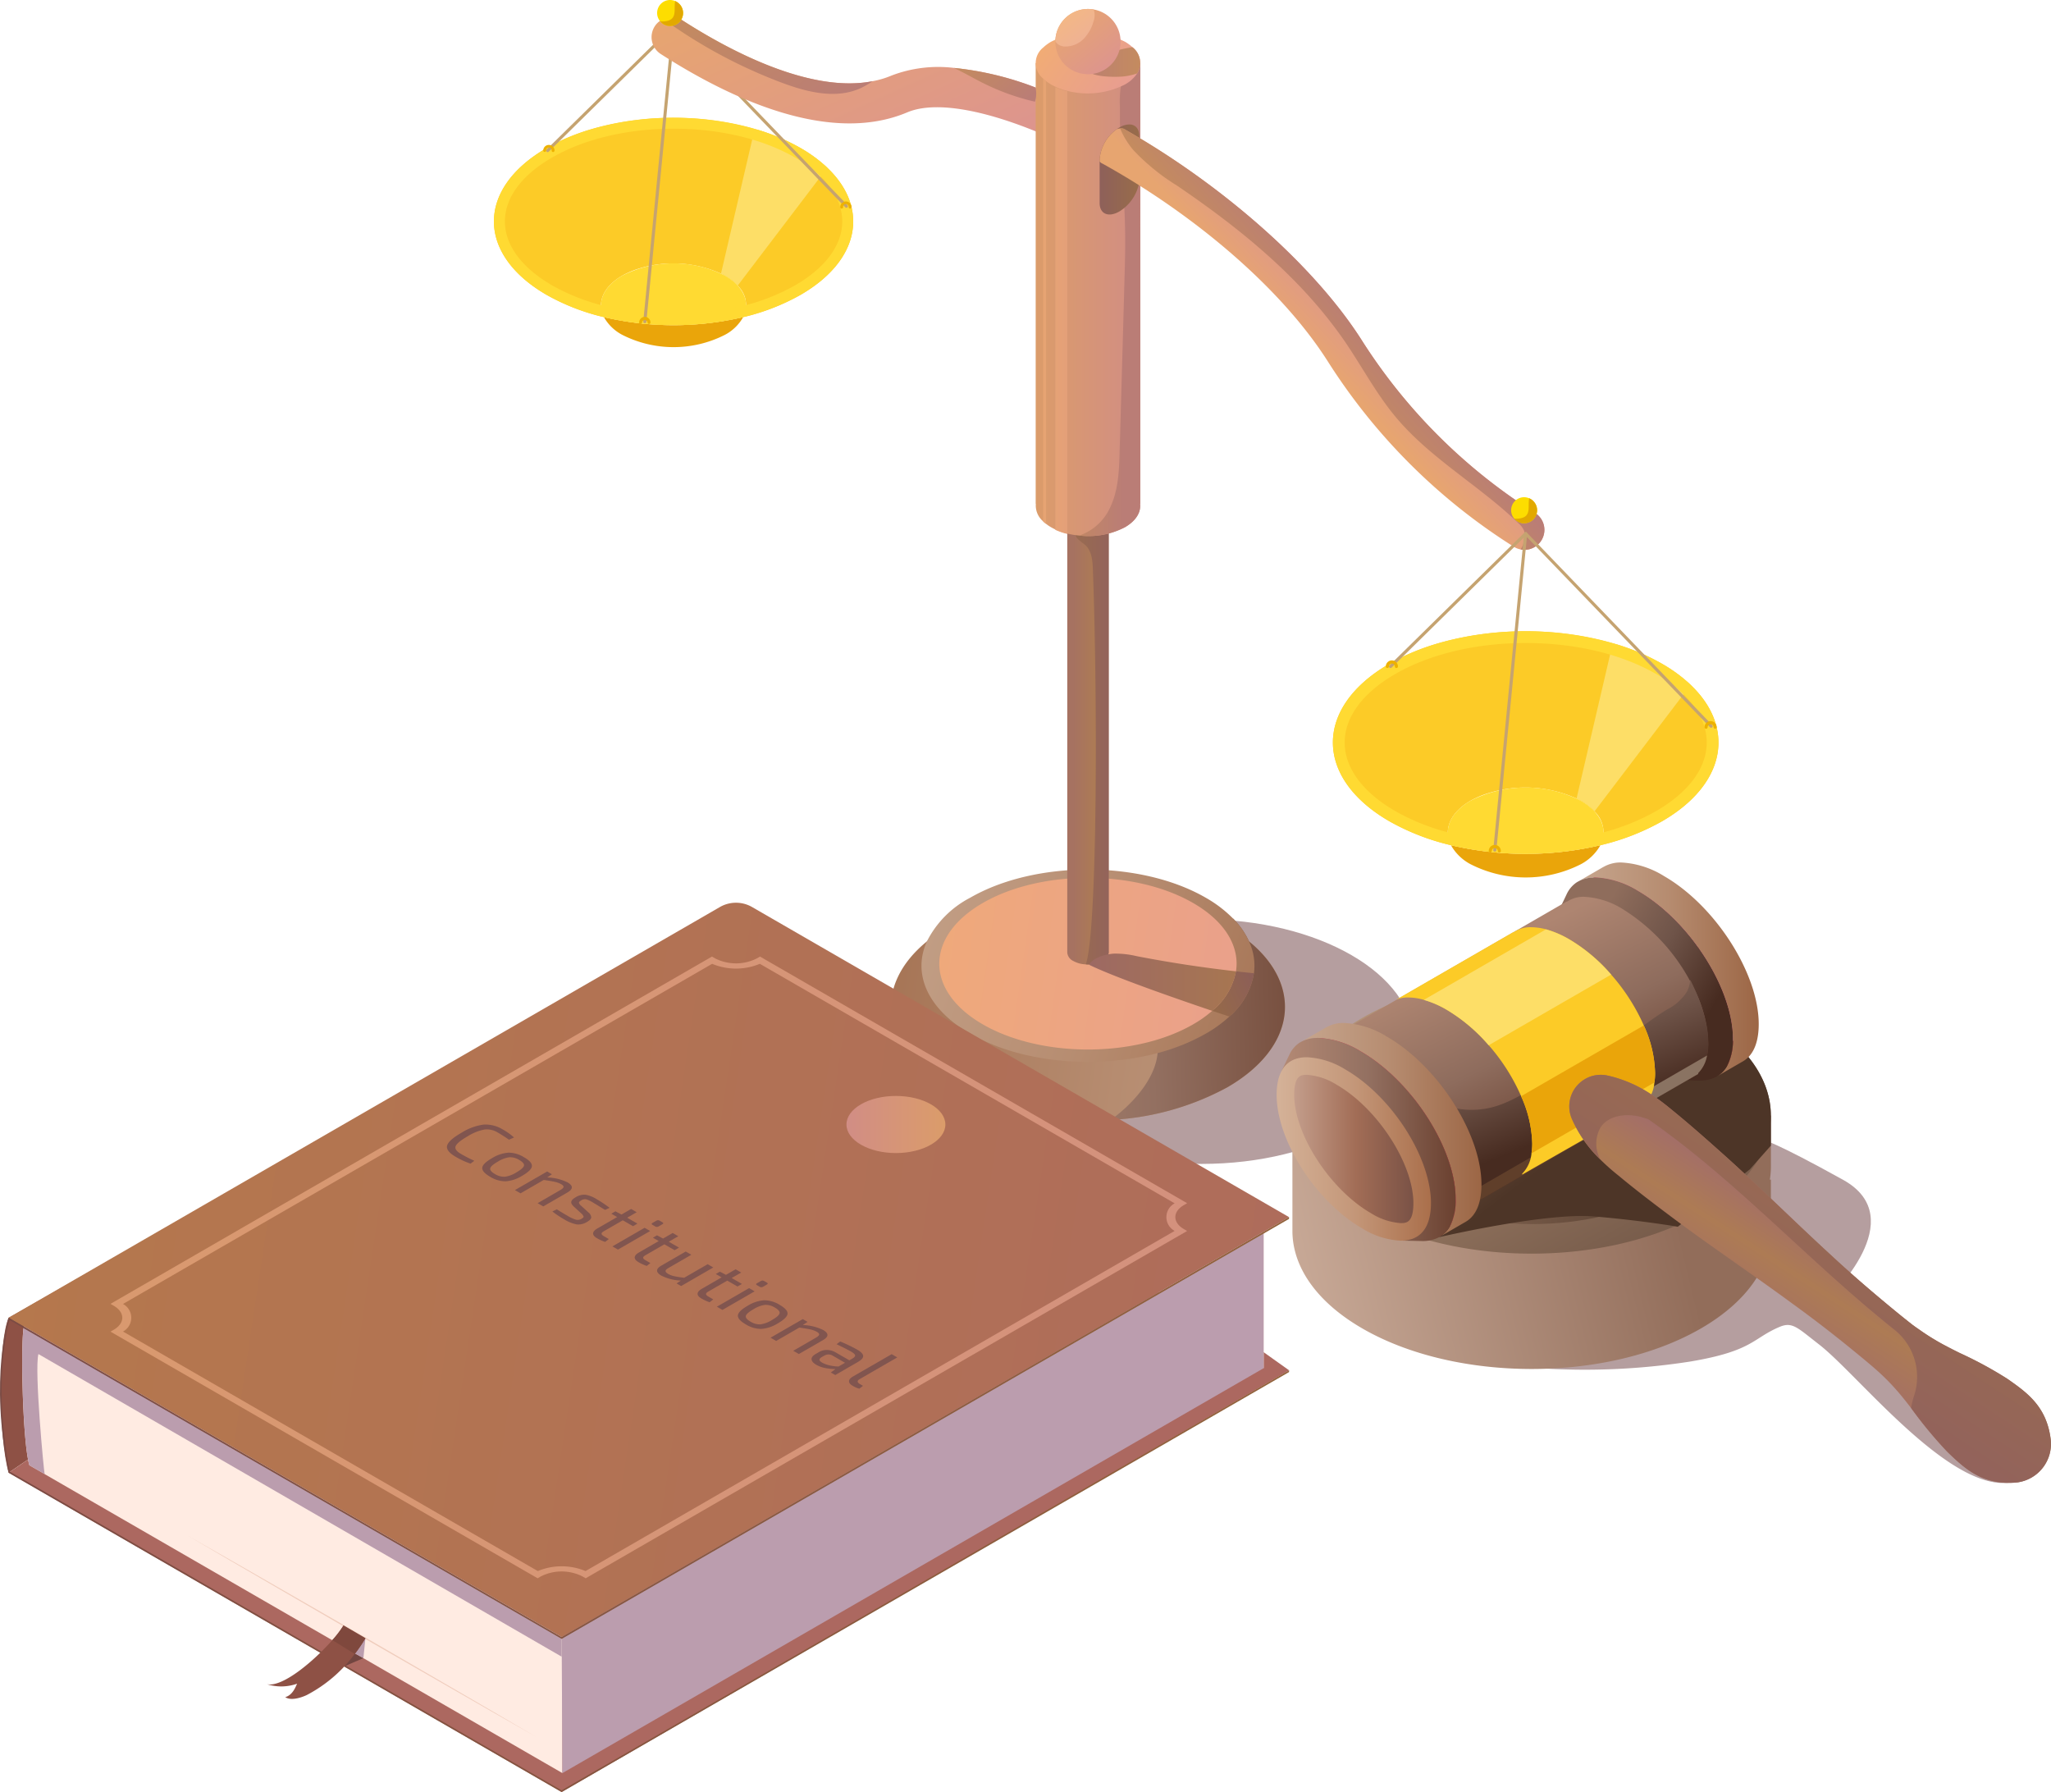 <svg xmlns="http://www.w3.org/2000/svg" xmlns:xlink="http://www.w3.org/1999/xlink" width="295" height="257.722" viewBox="0 0 295 257.722">
  <defs>
    <linearGradient id="linear-gradient" x1="-1.541" y1="2.573" x2="-1.853" y2="2.507" gradientUnits="objectBoundingBox">
      <stop offset="0" stop-color="#b87c75"/>
      <stop offset="0.995" stop-color="#c28a5e"/>
    </linearGradient>
    <linearGradient id="linear-gradient-2" x1="0.786" y1="0.448" x2="-0.241" y2="0.635" gradientUnits="objectBoundingBox">
      <stop offset="0" stop-color="#926d5a"/>
      <stop offset="1" stop-color="#d7baa8"/>
    </linearGradient>
    <linearGradient id="linear-gradient-3" x1="0.218" y1="0.176" x2="1.037" y2="1.117" gradientUnits="objectBoundingBox">
      <stop offset="0" stop-color="#b19177"/>
      <stop offset="1" stop-color="#62483a"/>
    </linearGradient>
    <linearGradient id="linear-gradient-4" y1="0.5" x2="1" y2="0.5" gradientUnits="objectBoundingBox">
      <stop offset="0" stop-color="#967762"/>
      <stop offset="1" stop-color="#4d3527"/>
    </linearGradient>
    <linearGradient id="linear-gradient-5" x1="-0.102" y1="0.07" x2="0.436" y2="0.587" xlink:href="#linear-gradient-4"/>
    <linearGradient id="linear-gradient-6" y1="0.5" x2="1" y2="0.5" gradientUnits="objectBoundingBox">
      <stop offset="0.017" stop-color="#c6a58d"/>
      <stop offset="0.5" stop-color="#b68c70"/>
      <stop offset="1" stop-color="#9c6645"/>
    </linearGradient>
    <linearGradient id="linear-gradient-7" x1="0.173" y1="0.274" x2="0.836" y2="0.72" gradientUnits="objectBoundingBox">
      <stop offset="0.011" stop-color="#8f6d5c"/>
      <stop offset="0.5" stop-color="#6f5449"/>
      <stop offset="0.994" stop-color="#472b20"/>
    </linearGradient>
    <linearGradient id="linear-gradient-8" x1="0.377" y1="0.173" x2="0.703" y2="0.745" gradientUnits="objectBoundingBox">
      <stop offset="0.011" stop-color="#ae8571"/>
      <stop offset="0.5" stop-color="#8e6c5d"/>
      <stop offset="0.994" stop-color="#663e2e"/>
    </linearGradient>
    <linearGradient id="linear-gradient-9" x1="0.335" y1="0.059" x2="0.628" y2="0.614" xlink:href="#linear-gradient-7"/>
    <linearGradient id="linear-gradient-10" x1="0.472" y1="0.387" x2="0.537" y2="0.577" gradientUnits="objectBoundingBox">
      <stop offset="0.017" stop-color="#8a7362"/>
      <stop offset="0.5" stop-color="#7a5e4b"/>
      <stop offset="1" stop-color="#603f2a"/>
    </linearGradient>
    <linearGradient id="linear-gradient-12" y1="0.5" x2="1" y2="0.5" gradientUnits="objectBoundingBox">
      <stop offset="0.011" stop-color="#b38974"/>
      <stop offset="0.5" stop-color="#937061"/>
      <stop offset="0.994" stop-color="#6b4130"/>
    </linearGradient>
    <linearGradient id="linear-gradient-13" y1="0.5" x2="1" y2="0.5" gradientUnits="objectBoundingBox">
      <stop offset="0.017" stop-color="#d4b197"/>
      <stop offset="0.5" stop-color="#c49779"/>
      <stop offset="1" stop-color="#aa6f4b"/>
    </linearGradient>
    <linearGradient id="linear-gradient-14" y1="0.5" x2="1" y2="0.5" gradientUnits="objectBoundingBox">
      <stop offset="0" stop-color="#c39d8b"/>
      <stop offset="0.517" stop-color="#a26d56"/>
      <stop offset="1" stop-color="#7a5246"/>
    </linearGradient>
    <linearGradient id="linear-gradient-15" x1="0.563" y1="0.411" x2="0.432" y2="0.584" gradientUnits="objectBoundingBox">
      <stop offset="0" stop-color="#a36e68"/>
      <stop offset="0.535" stop-color="#ad7b54"/>
      <stop offset="1" stop-color="#a67261"/>
    </linearGradient>
    <linearGradient id="linear-gradient-16" x1="0.383" y1="0.646" x2="0.759" y2="0.16" gradientUnits="objectBoundingBox">
      <stop offset="0" stop-color="#92625c"/>
      <stop offset="0.995" stop-color="#9c6f4c"/>
    </linearGradient>
    <linearGradient id="linear-gradient-17" x1="1.509" y1="0.586" x2="-0.325" y2="0.429" xlink:href="#linear-gradient-6"/>
    <linearGradient id="linear-gradient-18" x1="-0.846" y1="0.544" x2="1.266" y2="0.467" xlink:href="#linear-gradient-12"/>
    <linearGradient id="linear-gradient-19" x1="-0.242" y1="0.347" x2="1.392" y2="0.684" xlink:href="#linear-gradient-6"/>
    <linearGradient id="linear-gradient-20" x1="1.509" y1="0.586" x2="-0.325" y2="0.429" gradientUnits="objectBoundingBox">
      <stop offset="0" stop-color="#e79c93"/>
      <stop offset="0.995" stop-color="#f1ac75"/>
    </linearGradient>
    <linearGradient id="linear-gradient-21" x1="1.33" y1="0.505" x2="0.147" y2="0.495" xlink:href="#linear-gradient-15"/>
    <linearGradient id="linear-gradient-22" x1="1.166" y1="0.505" x2="-0.317" y2="0.491" xlink:href="#linear-gradient-16"/>
    <linearGradient id="linear-gradient-23" x1="0.798" y1="0.73" x2="-0.064" y2="0.144" gradientUnits="objectBoundingBox">
      <stop offset="0" stop-color="#dd958d"/>
      <stop offset="0.995" stop-color="#e7a570"/>
    </linearGradient>
    <linearGradient id="linear-gradient-24" x1="-23.776" y1="21.663" x2="-25.073" y2="21.552" gradientUnits="objectBoundingBox">
      <stop offset="0" stop-color="#d18d85"/>
      <stop offset="0.995" stop-color="#db9c6a"/>
    </linearGradient>
    <linearGradient id="linear-gradient-25" x1="1.004" y1="0.5" x2="0.006" y2="0.5" xlink:href="#linear-gradient-24"/>
    <linearGradient id="linear-gradient-26" x1="7.032" y1="0.5" x2="-1.731" y2="0.5" xlink:href="#linear-gradient-23"/>
    <linearGradient id="linear-gradient-27" x1="32.492" y1="0.5" x2="-2.844" y2="0.5" xlink:href="#linear-gradient-23"/>
    <linearGradient id="linear-gradient-28" x1="0.715" y1="0.5" x2="-0.265" y2="0.5" gradientUnits="objectBoundingBox">
      <stop offset="0" stop-color="#ba7d76"/>
      <stop offset="0.995" stop-color="#c48b5f"/>
    </linearGradient>
    <linearGradient id="linear-gradient-29" x1="1.019" y1="0.716" x2="0.026" y2="0.302" xlink:href="#linear-gradient-20"/>
    <linearGradient id="linear-gradient-30" x1="0" y1="0.5" x2="1" y2="0.5" xlink:href="#linear-gradient-28"/>
    <linearGradient id="linear-gradient-31" x1="0.81" y1="0.866" x2="0.174" y2="0.115" xlink:href="#linear-gradient-23"/>
    <linearGradient id="linear-gradient-32" x1="1.347" y1="1.502" x2="0.292" y2="0.198" gradientUnits="objectBoundingBox">
      <stop offset="0" stop-color="#e9aba4"/>
      <stop offset="0.995" stop-color="#f3b786"/>
    </linearGradient>
    <linearGradient id="linear-gradient-33" x1="0.994" y1="0.836" x2="-0.087" y2="0.213" xlink:href="#linear-gradient-28"/>
    <linearGradient id="linear-gradient-34" x1="1.003" y1="0.734" x2="-0.089" y2="0.176" xlink:href="#linear-gradient-28"/>
    <linearGradient id="linear-gradient-35" x1="1.094" y1="0.209" x2="-0.061" y2="0.767" gradientUnits="objectBoundingBox">
      <stop offset="0" stop-color="#8c5e58"/>
      <stop offset="0.995" stop-color="#966a49"/>
    </linearGradient>
    <linearGradient id="linear-gradient-36" y1="0.5" x2="1" y2="0.5" gradientUnits="objectBoundingBox">
      <stop offset="0" stop-color="#9d6963"/>
      <stop offset="0.995" stop-color="#a77651"/>
    </linearGradient>
    <linearGradient id="linear-gradient-37" y1="0.5" x2="1" y2="0.5" gradientUnits="objectBoundingBox">
      <stop offset="0" stop-color="#8e605a"/>
      <stop offset="0.995" stop-color="#986c4a"/>
    </linearGradient>
    <linearGradient id="linear-gradient-38" x1="0.579" y1="0.435" x2="0.475" y2="0.527" xlink:href="#linear-gradient-23"/>
    <linearGradient id="linear-gradient-39" x1="0.559" y1="0.437" x2="0.448" y2="0.532" xlink:href="#linear-gradient-28"/>
    <linearGradient id="linear-gradient-40" x1="1.345" y1="0.573" x2="-0.191" y2="0.44" gradientUnits="objectBoundingBox">
      <stop offset="0" stop-color="#ac6860"/>
      <stop offset="0.995" stop-color="#b67a4a"/>
    </linearGradient>
    <linearGradient id="linear-gradient-41" x1="1.505" y1="0.586" x2="-0.322" y2="0.43" xlink:href="#linear-gradient-24"/>
    <linearGradient id="linear-gradient-42" y1="0.5" x2="1" y2="0.5" gradientUnits="objectBoundingBox">
      <stop offset="0" stop-color="#7b4b44"/>
      <stop offset="0.995" stop-color="#93623c"/>
    </linearGradient>
    <linearGradient id="linear-gradient-43" x1="0" y1="0.5" x2="1" y2="0.5" xlink:href="#linear-gradient-24"/>
  </defs>
  <g id="Grupo_69573" data-name="Grupo 69573" transform="translate(-75.488 -119.088)">
    <g id="Grupo_69572" data-name="Grupo 69572" transform="translate(75.488 119.088)">
      <ellipse id="Elipse_4636" data-name="Elipse 4636" cx="30.47" cy="17.592" rx="30.47" ry="17.592" transform="translate(142.359 132.201)" fill="#b59e9f"/>
      <path id="Trazado_101856" data-name="Trazado 101856" d="M384.093,335.686s12.008-11.341,2-16.9-11.563-5.781-11.563-5.781l-5.114,17.345Z" transform="translate(-120.984 -149.104)" fill="#b59e9f"/>
      <path id="Trazado_101857" data-name="Trazado 101857" d="M336.97,348.241a98.383,98.383,0,0,0,22.088-.926c9.087-1.525,8.966-3.355,12.9-5,1.828-.766,2.586.177,5.615,2.517,6.522,5.04,22.848,26.539,31.149,17.94,7.419-7.683-32.91-24.015-32.91-24.015l-5.138-10.24Z" transform="translate(-115.962 -151.505)" fill="#b59e9f"/>
      <g id="Grupo_69524" data-name="Grupo 69524" transform="translate(183.621 124.032)">
        <g id="Grupo_69519" data-name="Grupo 69519" transform="translate(2.265 16.531)">
          <ellipse id="Elipse_4637" data-name="Elipse 4637" cx="33.798" cy="19.514" rx="33.798" ry="19.514" transform="translate(0.614 8.075)" fill="url(#linear-gradient)"/>
          <g id="Grupo_69518" data-name="Grupo 69518">
            <path id="Trazado_101858" data-name="Trazado 101858" d="M364.242,306.61H361.8a23.214,23.214,0,0,0-7.641-6.68,44.206,44.206,0,0,0-14.907-5.06c-11.608-1.913-24.612-.223-33.755,5.06a23.087,23.087,0,0,0-7.685,6.76l-2.393.009v7.391h.008v0l-.005,0v9.215h0c.051,5.046,3.406,10.083,10.074,13.933,13.439,7.758,35.227,7.758,48.665,0,6.72-3.88,10.08-8.965,10.079-14.051v-7.366h-.147a11.6,11.6,0,0,0,.15-1.847Z" transform="translate(-295.416 -286.743)" fill="url(#linear-gradient-2)"/>
            <path id="Trazado_101859" data-name="Trazado 101859" d="M364.233,305.262a12.5,12.5,0,0,1-1.823,6.386,22.041,22.041,0,0,1-8.254,7.658c-.8.462-1.636.9-2.5,1.308q-.614.294-1.254.56c-13.467,5.826-32.661,5.2-44.909-1.868-6.68-3.852-10.042-8.9-10.077-13.955-.045-5.114,3.317-10.238,10.077-14.143,11.794-6.8,30.028-7.64,43.388-2.49a36.87,36.87,0,0,1,5.274,2.49C360.88,295.1,364.233,300.174,364.233,305.262Z" transform="translate(-295.415 -285.394)" fill="url(#linear-gradient-3)"/>
          </g>
          <ellipse id="Elipse_4638" data-name="Elipse 4638" cx="27.038" cy="15.61" rx="27.038" ry="15.61" transform="translate(7.375 4.256)" fill="url(#linear-gradient-4)"/>
          <path id="Trazado_101860" data-name="Trazado 101860" d="M368.106,305.694v4.323l-1.832,2.063-1.183,1.335-9.57,7.631-.81.641-.445-.08c-1.379-.222-5.817-.916-11.562-1.4-6.965-.6-22.325,2.979-22.325,2.979l22.735-29.236,4.482-5.764,5.151.961a36.87,36.87,0,0,1,5.274,2.49c6.725,3.887,10.077,8.966,10.077,14.053Z" transform="translate(-299.279 -285.827)" fill="url(#linear-gradient-5)"/>
        </g>
        <g id="Grupo_69523" data-name="Grupo 69523">
          <g id="Grupo_69520" data-name="Grupo 69520" transform="translate(5.536 10.347)">
            <rect id="Rectángulo_5460" data-name="Rectángulo 5460" width="67.451" height="0.223" transform="translate(0 33.688) rotate(-29.964)" fill="#c5a370"/>
          </g>
          <g id="Grupo_69521" data-name="Grupo 69521" transform="translate(40.582)">
            <path id="Trazado_101861" data-name="Trazado 101861" d="M369.982,289.074c0,2.046-.467,4.4-2.387,5.431l-3.713,2.148a4.022,4.022,0,0,0,1.579-1.6,8.047,8.047,0,0,0,.808-3.814c0-7.275-6.239-17.012-13.627-21.282a12.855,12.855,0,0,0-6.139-1.957,2.22,2.22,0,0,0-.29.013,4.735,4.735,0,0,0-2.4.682l3.689-2.135a1.467,1.467,0,0,1,.189-.1,4.869,4.869,0,0,1,2.538-.619,12.855,12.855,0,0,1,6.139,1.958C363.756,272.062,369.982,281.812,369.982,289.074Z" transform="translate(-341.224 -265.835)" fill="url(#linear-gradient-6)"/>
            <path id="Trazado_101862" data-name="Trazado 101862" d="M366.475,291.629a8.047,8.047,0,0,1-.808,3.814,2.432,2.432,0,0,1-.3.013l-3.082-.063-.253-.606a17.271,17.271,0,0,1-2.8-1.3c-7.376-4.257-13.616-14.007-13.616-21.282a10.77,10.77,0,0,1,.051-1.1l-.051-.063-.467-.013c.025-.051.3-.644.581-1.213s.543-1.136.543-1.136a1.95,1.95,0,0,1,.152-.278,2.22,2.22,0,0,1,.29-.013,12.855,12.855,0,0,1,6.139,1.957C360.236,274.617,366.475,284.354,366.475,291.629Z" transform="translate(-341.43 -266.23)" fill="#d44053"/>
            <path id="Trazado_101863" data-name="Trazado 101863" d="M365.8,291.629a8.047,8.047,0,0,1-.808,3.814,4.022,4.022,0,0,1-1.579,1.6l-.013.012a5.078,5.078,0,0,1-2.438.543l-3.082-.063-.253-.593a17.678,17.678,0,0,1-2.791-1.3c-7.389-4.269-13.628-14.007-13.628-21.282a11.037,11.037,0,0,1,.051-1.111l-.051-.063-.455-.013c.013-.038.291-.631.569-1.2l.543-1.137a4.147,4.147,0,0,1,1.477-1.755,4.736,4.736,0,0,1,2.4-.682,2.22,2.22,0,0,1,.29-.013,12.855,12.855,0,0,1,6.139,1.957C359.556,274.617,365.8,284.354,365.8,291.629Z" transform="translate(-340.75 -266.23)" fill="url(#linear-gradient-7)"/>
            <path id="Trazado_101864" data-name="Trazado 101864" d="M358.215,295.992a9.208,9.208,0,0,1-4.274-1.43c-5.881-3.4-11.038-11.351-11.038-17.026,0-2.869,1.06-2.869,1.833-2.869a9.239,9.239,0,0,1,4.278,1.431c5.877,3.394,11.033,11.35,11.033,17.023C360.047,295.992,358.987,295.992,358.215,295.992Z" transform="translate(-341.083 -267.202)" fill="#d48853"/>
          </g>
          <path id="Trazado_101865" data-name="Trazado 101865" d="M356.638,292.657a8.741,8.741,0,0,1-.178,1.85,4.627,4.627,0,0,1-1.263,2.517.941.941,0,0,1-.008.134l-12.311,7.107-21.036,12.151-.926-1.379L316.852,309l-12.319-18.314,31.736-18.332s.027.009.063.018a4.277,4.277,0,0,1,2.464-.694,11.542,11.542,0,0,1,5.541,1.77,27.513,27.513,0,0,1,10.1,11.127A18.608,18.608,0,0,1,356.638,292.657Z" transform="translate(-294.562 -266.739)" fill="url(#linear-gradient-8)"/>
          <path id="Trazado_101866" data-name="Trazado 101866" d="M358.264,294.842a6.15,6.15,0,0,1-1.441,4.367.941.941,0,0,1-.008.134L323.468,318.6l-4.99-7.418c-.3-3.9-2.3-7-3.442-10.656,1.912,1.094,3.237,2.677,5.488,3.388a12.022,12.022,0,0,0,6.422.276c3.53-.844,6.466-3.211,9.641-4.971,2.082-1.156,4.287-2.072,6.449-3.06,3.317-1.512,6.17-4.19,9.291-6.075a7.319,7.319,0,0,0,2.847-2.526,4.337,4.337,0,0,0,.5-1.77C357.06,288.545,358.331,291.958,358.264,294.842Z" transform="translate(-296.188 -268.923)" fill="url(#linear-gradient-9)"/>
          <path id="Trazado_101867" data-name="Trazado 101867" d="M344.224,307.494l-20.307,11.723.926,1.379,21.036-12.151,12.311-7.107a.941.941,0,0,0,.008-.134,4.627,4.627,0,0,0,1.263-2.517Z" transform="translate(-297.562 -270.92)" fill="url(#linear-gradient-10)"/>
          <path id="Trazado_101868" data-name="Trazado 101868" d="M350.32,297.837a8.45,8.45,0,0,1-.1,1.343A4.94,4.94,0,0,1,348.9,302.2a.684.684,0,0,0-.018.134l-17.673,10.1v-.133a4.886,4.886,0,0,0,1.335-2.927,8.87,8.87,0,0,0,.107-1.441,17.419,17.419,0,0,0-1.6-6.777,28.275,28.275,0,0,0-4.661-7.33,24.432,24.432,0,0,0-6.039-5.105,14.105,14.105,0,0,0-3.291-1.423,8.367,8.367,0,0,0-2.242-.338,4.382,4.382,0,0,0-1.734.311l16.891-9.739a.388.388,0,0,1,.054.009,4.257,4.257,0,0,1,2.464-.685,8.53,8.53,0,0,1,2.134.3,14.232,14.232,0,0,1,3.4,1.468A24.382,24.382,0,0,1,344,283.668a28.431,28.431,0,0,1,4.7,7.32A17.314,17.314,0,0,1,350.32,297.837Z" transform="translate(-295.885 -267.542)" fill="#fccb27"/>
          <g id="Grupo_69522" data-name="Grupo 69522" transform="translate(0 23.076)">
            <path id="Trazado_101869" data-name="Trazado 101869" d="M322.8,316.376c0,2.046-.467,4.4-2.387,5.431l-3.713,2.148a4.017,4.017,0,0,0,1.579-1.6,8.047,8.047,0,0,0,.808-3.814c0-7.275-6.239-17.012-13.627-21.282a12.855,12.855,0,0,0-6.139-1.958,2.216,2.216,0,0,0-.29.013,4.736,4.736,0,0,0-2.4.682l3.689-2.134a1.331,1.331,0,0,1,.189-.1,4.868,4.868,0,0,1,2.538-.619,12.855,12.855,0,0,1,6.139,1.958C316.577,299.364,322.8,309.114,322.8,316.376Z" transform="translate(-293.339 -293.137)" fill="url(#linear-gradient-6)"/>
            <path id="Trazado_101870" data-name="Trazado 101870" d="M319.3,318.931a8.047,8.047,0,0,1-.808,3.814,2.432,2.432,0,0,1-.3.013l-3.082-.063-.253-.606a17.274,17.274,0,0,1-2.8-1.3c-7.376-4.257-13.616-14.007-13.616-21.282a10.79,10.79,0,0,1,.051-1.1l-.051-.063-.467-.013c.025-.051.3-.644.582-1.212s.543-1.137.543-1.137a1.947,1.947,0,0,1,.152-.278,2.215,2.215,0,0,1,.29-.013,12.855,12.855,0,0,1,6.139,1.958C313.057,301.919,319.3,311.656,319.3,318.931Z" transform="translate(-293.545 -293.532)" fill="#d44053"/>
            <path id="Trazado_101871" data-name="Trazado 101871" d="M318.616,318.931a8.047,8.047,0,0,1-.808,3.814,4.017,4.017,0,0,1-1.579,1.6l-.013.013a5.088,5.088,0,0,1-2.438.543l-3.082-.063-.253-.594a17.57,17.57,0,0,1-2.792-1.3c-7.388-4.269-13.627-14.007-13.627-21.282a11.04,11.04,0,0,1,.051-1.111l-.051-.063-.455-.014c.013-.037.291-.631.568-1.2s.543-1.137.543-1.137a4.148,4.148,0,0,1,1.477-1.755,4.736,4.736,0,0,1,2.4-.682,2.216,2.216,0,0,1,.29-.013,12.855,12.855,0,0,1,6.139,1.958C312.377,301.919,318.616,311.656,318.616,318.931Z" transform="translate(-292.865 -293.532)" fill="url(#linear-gradient-12)"/>
            <path id="Trazado_101872" data-name="Trazado 101872" d="M310.573,325.357a11.525,11.525,0,0,1-5.539-1.769c-6.666-3.85-12.3-12.648-12.3-19.212,0-2.461.756-5.4,4.359-5.4a11.526,11.526,0,0,1,5.54,1.77c6.666,3.849,12.3,12.647,12.3,19.212C314.932,322.424,314.176,325.357,310.573,325.357Z" transform="translate(-292.736 -294.041)" fill="url(#linear-gradient-13)"/>
            <path id="Trazado_101873" data-name="Trazado 101873" d="M311.035,323.294a9.209,9.209,0,0,1-4.273-1.43c-5.881-3.4-11.038-11.35-11.038-17.026,0-2.869,1.06-2.869,1.833-2.869a9.238,9.238,0,0,1,4.278,1.431c5.877,3.394,11.033,11.35,11.033,17.024C312.868,323.294,311.808,323.294,311.035,323.294Z" transform="translate(-293.198 -294.504)" fill="url(#linear-gradient-14)"/>
          </g>
          <path id="Trazado_101874" data-name="Trazado 101874" d="M344.724,283.723l-17.612,10.166a24.432,24.432,0,0,0-6.039-5.105,14.105,14.105,0,0,0-3.291-1.423l17.567-10.14a14.231,14.231,0,0,1,3.4,1.468A24.382,24.382,0,0,1,344.724,283.723Z" transform="translate(-296.613 -267.597)" fill="#fdde67"/>
          <path id="Trazado_101875" data-name="Trazado 101875" d="M353.61,300.424a8.45,8.45,0,0,1-.1,1.343l-17.682,10.2a8.87,8.87,0,0,0,.107-1.441,17.419,17.419,0,0,0-1.6-6.777l17.646-10.176A17.314,17.314,0,0,1,353.61,300.424Z" transform="translate(-299.175 -270.129)" fill="#eaa50a"/>
        </g>
        <path id="Trazado_101876" data-name="Trazado 101876" d="M406.931,360.591a1.994,1.994,0,0,0-.282.027c-4.728.336-7.234-2.021-9.712-4.405a61.631,61.631,0,0,1-5.254-6.345c-.472-.606-.93-1.2-1.414-1.777a32.654,32.654,0,0,0-3.611-3.732c-1.293-1.132-2.626-2.209-3.96-3.3-2.668-2.155-5.388-4.257-8.177-6.264-5.551-4.082-11.289-7.92-16.8-12.029-2.761-2.061-5.5-4.136-8.136-6.331a31.574,31.574,0,0,1-2.573-2.276,18.319,18.319,0,0,1-4.1-5.833,4.533,4.533,0,0,1,1.765-5.671,4.754,4.754,0,0,1,.579-.309,4.506,4.506,0,0,1,2.775-.27,18.478,18.478,0,0,1,6.844,3.085c.849.579,1.643,1.212,2.424,1.859,2.667,2.169,5.24,4.458,7.8,6.749,5.106,4.606,10,9.483,15.074,14.13,2.52,2.344,5.106,4.594,7.746,6.79,1.319,1.1,2.653,2.2,4,3.246.27.2.552.4.835.592a33.776,33.776,0,0,0,3.53,2.209c.822.445,1.67.876,2.519,1.293a55.861,55.861,0,0,1,6.749,3.664c2.829,1.98,5.631,3.961,6.223,8.675A5.587,5.587,0,0,1,406.931,360.591Z" transform="translate(-300.445 -271.428)" fill="url(#linear-gradient-15)"/>
        <path id="Trazado_101877" data-name="Trazado 101877" d="M411.781,354.368c-.592-4.715-3.394-6.695-6.223-8.675a57.057,57.057,0,0,0-6.908-3.746c-.8-.393-1.59-.8-2.36-1.211a33.776,33.776,0,0,1-3.53-2.209c-.283-.189-.565-.391-.835-.592-1.347-1.051-2.681-2.142-4-3.246-2.64-2.2-5.227-4.446-7.746-6.79-5.078-4.647-9.968-9.524-15.074-14.13-2.559-2.291-5.132-4.58-7.8-6.749-.78-.649-1.585-1.27-2.422-1.852l0-.007c-.035-.025-.074-.046-.11-.071q-.579-.4-1.184-.764c-.115-.069-.228-.142-.345-.21-.459-.265-.931-.516-1.417-.746-.131-.063-.268-.117-.4-.176q-.577-.257-1.185-.476c-.168-.061-.336-.121-.507-.177a16.97,16.97,0,0,0-1.694-.466,4.506,4.506,0,0,0-2.775.27,4.754,4.754,0,0,0-.579.309,4.533,4.533,0,0,0-1.765,5.671,18.319,18.319,0,0,0,4.1,5.833,4.69,4.69,0,0,1,.054-4.688c1.158-1.657,3.542-1.967,5.523-1.5a12.346,12.346,0,0,1,1.3.39l.062.041c10.076,7.031,18.738,15.814,27.9,23.937,2.405,2.129,4.85,4.218,7.359,6.223a8.675,8.675,0,0,1,2.965,9.388,15.333,15.333,0,0,0-.41,1.5c-.027.134-.054.282-.081.417a61.631,61.631,0,0,0,5.254,6.345c2.478,2.384,4.984,4.742,9.712,4.405a1.994,1.994,0,0,1,.282-.027A5.587,5.587,0,0,0,411.781,354.368Z" transform="translate(-300.445 -271.428)" fill="url(#linear-gradient-16)"/>
      </g>
      <g id="Grupo_69544" data-name="Grupo 69544" transform="translate(71.046)">
        <g id="Grupo_69531" data-name="Grupo 69531" transform="translate(0 3.624)">
          <g id="Grupo_69525" data-name="Grupo 69525" transform="translate(0 13.306)">
            <path id="Trazado_101878" data-name="Trazado 101878" d="M203.653,164.59A31.47,31.47,0,0,1,195.4,167.8a3.851,3.851,0,0,0-.8-4.534,7.631,7.631,0,0,0-1.84-1.433c-.034-.017-.067-.041-.108-.058a4.609,4.609,0,0,0-.456-.232,16.68,16.68,0,0,0-11.77-.738,11.469,11.469,0,0,0-1.889.745c-.183.084-.365.183-.539.282-2.793,1.616-3.672,3.92-2.635,5.967a31.355,31.355,0,0,1-8.255-3.208c-10.087-5.835-10.087-15.275,0-21.1a30.032,30.032,0,0,1,6.838-2.826c.066-.016.133-.041.207-.057a43.246,43.246,0,0,1,23.182.216c.34.091.68.2,1.019.314a29.5,29.5,0,0,1,5.3,2.354,20.029,20.029,0,0,1,3.837,2.826C213.516,152.051,212.24,159.626,203.653,164.59Z" transform="translate(-159.546 -139.121)" fill="#fccb27"/>
            <path id="Trazado_101879" data-name="Trazado 101879" d="M213.471,146.625l-12.888,16.949a7.631,7.631,0,0,0-1.84-1.433c-.034-.017-.067-.041-.108-.058a4.613,4.613,0,0,0-.456-.232l4.758-20.414c.124-.107.257-.207.381-.306.34.091.68.2,1.019.314a29.5,29.5,0,0,1,5.3,2.354A20.028,20.028,0,0,1,213.471,146.625Z" transform="translate(-165.525 -139.431)" fill="#fdde67"/>
            <path id="Trazado_101880" data-name="Trazado 101880" d="M198.291,173.042a6.482,6.482,0,0,1-2.632,2.553,16.294,16.294,0,0,1-14.761,0,6.5,6.5,0,0,1-2.64-2.553A43.891,43.891,0,0,0,198.291,173.042Z" transform="translate(-162.442 -144.37)" fill="#eaa50a"/>
            <path id="Trazado_101881" data-name="Trazado 101881" d="M198.215,171.626a43.891,43.891,0,0,1-20.032,0c-1.033-2.049-.158-4.35,2.64-5.966a16.294,16.294,0,0,1,14.761,0C198.38,167.276,199.254,169.577,198.215,171.626Z" transform="translate(-162.365 -142.954)" fill="#ffda32"/>
            <path id="Trazado_101882" data-name="Trazado 101882" d="M203.653,143.487c-10.1-5.824-26.448-5.824-36.542,0s-10.088,15.265,0,21.1a31.168,31.168,0,0,0,8.251,3.208,43.891,43.891,0,0,0,20.032,0,31.232,31.232,0,0,0,8.259-3.208C213.74,158.752,213.74,149.311,203.653,143.487Zm-.788,19.733a29.566,29.566,0,0,1-7.841,3.042,42.413,42.413,0,0,1-19.292,0,29.591,29.591,0,0,1-7.833-3.042c-4.374-2.53-6.777-5.792-6.777-9.189s2.411-6.659,6.777-9.181c4.65-2.679,10.852-4.153,17.479-4.153s12.838,1.473,17.487,4.153c4.366,2.522,6.777,5.785,6.777,9.181S207.239,160.691,202.866,163.22Z" transform="translate(-159.546 -139.12)" fill="#ffda32"/>
          </g>
          <g id="Grupo_69526" data-name="Grupo 69526" transform="translate(7.507)">
            <path id="Trazado_101883" data-name="Trazado 101883" d="M168.649,141.628a.221.221,0,0,1-.222-.222.221.221,0,0,1,.066-.158L186.6,123.44a.222.222,0,0,1,.378.159.22.22,0,0,1-.067.158L168.8,141.564A.221.221,0,0,1,168.649,141.628Z" transform="translate(-168.427 -123.376)" fill="#c5a370"/>
          </g>
          <g id="Grupo_69527" data-name="Grupo 69527" transform="translate(21.476 0.001)">
            <path id="Trazado_101884" data-name="Trazado 101884" d="M185.178,166.233h-.023a.223.223,0,0,1-.2-.243l4.138-42.411a.221.221,0,0,1,.149-.188.225.225,0,0,1,.233.056l24.86,25.815a.223.223,0,0,1-.321.309L189.49,124.1,185.4,166.032A.222.222,0,0,1,185.178,166.233Z" transform="translate(-184.955 -123.377)" fill="#c5a370"/>
          </g>
          <g id="Grupo_69528" data-name="Grupo 69528" transform="translate(49.808 25.35)">
            <path id="Trazado_101885" data-name="Trazado 101885" d="M219.892,154.388a.207.207,0,0,1-.207-.207.4.4,0,1,0-.795,0,.207.207,0,0,1-.415,0,.812.812,0,1,1,1.624,0A.207.207,0,0,1,219.892,154.388Z" transform="translate(-218.475 -153.369)" fill="#edb100"/>
          </g>
          <g id="Grupo_69529" data-name="Grupo 69529" transform="translate(20.886 41.944)">
            <path id="Trazado_101886" data-name="Trazado 101886" d="M185.673,174.02a.207.207,0,0,1-.207-.207.4.4,0,0,0-.794,0,.207.207,0,0,1-.415,0,.812.812,0,0,1,1.624,0A.207.207,0,0,1,185.673,174.02Z" transform="translate(-184.256 -173.002)" fill="#edb100"/>
          </g>
          <g id="Grupo_69530" data-name="Grupo 69530" transform="translate(7.089 17.218)">
            <path id="Trazado_101887" data-name="Trazado 101887" d="M169.35,144.766a.207.207,0,0,1-.207-.207.4.4,0,1,0-.794,0,.208.208,0,0,1-.415,0,.812.812,0,1,1,1.624,0A.207.207,0,0,1,169.35,144.766Z" transform="translate(-167.933 -143.747)" fill="#edb100"/>
          </g>
        </g>
        <g id="Grupo_69532" data-name="Grupo 69532" transform="translate(57.101 125.053)">
          <path id="Trazado_101888" data-name="Trazado 101888" d="M275.479,298.983a39.076,39.076,0,0,1-16.757,4.679c-8.3.56-16.945-1.006-23.313-4.679-9.908-5.71-10.949-14.6-3.131-20.991a23.162,23.162,0,0,1,3.131-2.143c.481-.276.97-.543,1.477-.792,10.629-5.337,26.488-5.337,37.118,0,.347.169.685.347,1.023.543.151.08.3.16.454.249a22.261,22.261,0,0,1,3.122,2.143C286.419,284.37,285.379,293.265,275.479,298.983Z" transform="translate(-227.103 -267.663)" fill="url(#linear-gradient-17)"/>
          <path id="Trazado_101889" data-name="Trazado 101889" d="M281.269,299.654a39.077,39.077,0,0,1-16.757,4.679c2.97-2.143,6.395-5.782,6.733-9.607a6.137,6.137,0,0,0,.035-.693c0-.428.009-.855.027-1.272a19.517,19.517,0,0,1,4.429-11.776,25.8,25.8,0,0,1,4.768-4.475,3.654,3.654,0,0,1,.311-.24c.427-.3.854-.605,1.3-.881a11.083,11.083,0,0,1,2.277,3.273C292.21,285.041,291.169,293.936,281.269,299.654Z" transform="translate(-232.894 -268.334)" fill="url(#linear-gradient-18)"/>
          <path id="Trazado_101890" data-name="Trazado 101890" d="M280.117,281.952a10.472,10.472,0,0,1-3.531,6.227,18.413,18.413,0,0,1-3.4,2.464,28.736,28.736,0,0,1-6.929,2.793c-8.85,2.349-19.666,1.423-26.95-2.793-6.227-3.594-8.308-8.681-6.227-13.271a14.383,14.383,0,0,1,6.227-6.28c9.357-5.4,24.522-5.4,33.88,0a18.011,18.011,0,0,1,3.94,3.006,11.083,11.083,0,0,1,2.277,3.273A8.179,8.179,0,0,1,280.117,281.952Z" transform="translate(-227.908 -267.042)" fill="url(#linear-gradient-19)"/>
          <path id="Trazado_101891" data-name="Trazado 101891" d="M278.007,281.894a9.58,9.58,0,0,1-3.425,5.684,16.644,16.644,0,0,1-2.749,1.947c-8.352,4.821-21.889,4.821-30.242,0s-8.343-12.639,0-17.46,21.89-4.821,30.242,0C276.5,274.752,278.55,278.372,278.007,281.894Z" transform="translate(-228.377 -267.26)" fill="url(#linear-gradient-20)"/>
        </g>
        <path id="Trazado_101892" data-name="Trazado 101892" d="M263.064,183.35v82.669a1.476,1.476,0,0,1-.874,1.219,4.4,4.4,0,0,1-2.415.483,3.932,3.932,0,0,1-1.794-.483,1.476,1.476,0,0,1-.874-1.219V183.35Z" transform="translate(-174.647 -129.035)" fill="url(#linear-gradient-21)"/>
        <path id="Trazado_101893" data-name="Trazado 101893" d="M263.286,206.369v63.212a1.476,1.476,0,0,1-.874,1.219,4.4,4.4,0,0,1-2.415.483c1.713-5.009,1.673-39.339,1.012-56.876-.046-1.288-.2-2.749-1.219-3.53-1.541-1.184-1.76-1.368-.092-2.875A5.1,5.1,0,0,1,263.286,206.369Z" transform="translate(-174.868 -132.597)" fill="url(#linear-gradient-22)"/>
        <g id="Grupo_69534" data-name="Grupo 69534" transform="translate(22.666 2.466)">
          <g id="Grupo_69533" data-name="Grupo 69533">
            <path id="Trazado_101894" data-name="Trazado 101894" d="M254.253,138.057a1.907,1.907,0,0,0-1.483.287,4.638,4.638,0,0,0-2.231,3.519,1.266,1.266,0,0,0,.46,1.081c-11.464-6.313-22.446-9.532-27.862-7.244-11.166,4.715-25.448-1.967-35.452-8.395a2.88,2.88,0,0,1-.862-3.978,2.759,2.759,0,0,1,.954-.909,2.845,2.845,0,0,1,3.024.046c6.555,4.22,18.3,10.545,27.368,8.751a13.082,13.082,0,0,0,2.726-.816,18.782,18.782,0,0,1,8.969-1.092,45.011,45.011,0,0,1,11.729,2.817A85.27,85.27,0,0,1,254.253,138.057Z" transform="translate(-186.362 -122.006)" fill="url(#linear-gradient-23)"/>
          </g>
        </g>
        <path id="Trazado_101895" data-name="Trazado 101895" d="M262.194,181.816a1.285,1.285,0,0,1,0,2.434,4.661,4.661,0,0,1-4.216,0,1.285,1.285,0,0,1,0-2.434A4.655,4.655,0,0,1,262.194,181.816Z" transform="translate(-174.646 -128.719)" fill="url(#linear-gradient-24)"/>
        <path id="Trazado_101896" data-name="Trazado 101896" d="M266.775,193.211h-.023c.138,1.208-.587,2.438-2.173,3.358a11.343,11.343,0,0,1-6.566,1.2,10.787,10.787,0,0,1-1.736-.287,9.731,9.731,0,0,1-1.714-.587c-.206-.1-.425-.207-.62-.322a5.534,5.534,0,0,1-.667-.449c-.012-.011-.035-.023-.046-.035a3.469,3.469,0,0,1-.38-.321l-.046-.046a2.972,2.972,0,0,1-1.046-2.507h-.023V129.827h15.041Z" transform="translate(-173.815 -120.75)" fill="url(#linear-gradient-25)"/>
        <path id="Trazado_101897" data-name="Trazado 101897" d="M256.794,134.507v63.661a9.729,9.729,0,0,1-1.714-.587V133.909A8.872,8.872,0,0,0,256.794,134.507Z" transform="translate(-174.333 -121.382)" fill="url(#linear-gradient-26)"/>
        <path id="Trazado_101898" data-name="Trazado 101898" d="M253.424,132.821v63.672a3.469,3.469,0,0,1-.38-.321l-.046-.046V132.453l.046.046A2.573,2.573,0,0,0,253.424,132.821Z" transform="translate(-174.011 -121.157)" fill="url(#linear-gradient-27)"/>
        <path id="Trazado_101899" data-name="Trazado 101899" d="M267.924,193.211H267.9c.138,1.208-.587,2.438-2.173,3.358a11.343,11.343,0,0,1-6.566,1.2,7.616,7.616,0,0,0,4.427-4.025c1.2-2.507,1.3-5.37,1.368-8.142q.363-12.332.7-24.654c.069-2.277.127-4.565.092-6.842-.08-5.98-.839-11.925-.748-17.9a14.19,14.19,0,0,1,.931-6.014,3.689,3.689,0,0,0,.161-.357h1.828Z" transform="translate(-174.965 -120.75)" fill="url(#linear-gradient-28)"/>
        <path id="Trazado_101900" data-name="Trazado 101900" d="M266.327,130.516a4.96,4.96,0,0,1-1.748,1.587,11.826,11.826,0,0,1-8.3.92,8.873,8.873,0,0,1-1.714-.6,6.44,6.44,0,0,1-.62-.322,5.534,5.534,0,0,1-.667-.449c-.012-.011-.035-.023-.046-.035a2.573,2.573,0,0,1-.38-.322l-.046-.046a2.85,2.85,0,0,1,.046-4.485l.069-.069a6.019,6.019,0,0,1,1.024-.736,11.8,11.8,0,0,1,10.637,0,6.144,6.144,0,0,1,1.069.783A2.833,2.833,0,0,1,266.327,130.516Z" transform="translate(-173.815 -119.956)" fill="url(#linear-gradient-29)"/>
        <path id="Trazado_101901" data-name="Trazado 101901" d="M267.683,130.891a9.089,9.089,0,0,1-2,.437c-1.173.127-7.084.184-4.565-2.208a4.354,4.354,0,0,1,1.553-.851A20.789,20.789,0,0,1,267,127.12,2.833,2.833,0,0,1,267.683,130.891Z" transform="translate(-175.172 -120.331)" fill="url(#linear-gradient-30)"/>
        <path id="Trazado_101902" data-name="Trazado 101902" d="M264.464,125.308a4.692,4.692,0,1,1-9.384,0v-.023a4.7,4.7,0,0,1,4.692-4.669,4.824,4.824,0,0,1,.816.069A4.705,4.705,0,0,1,264.464,125.308Z" transform="translate(-174.333 -119.325)" fill="url(#linear-gradient-31)"/>
        <path id="Trazado_101903" data-name="Trazado 101903" d="M260.588,122.341a5.805,5.805,0,0,1-1.471,2.6,3.67,3.67,0,0,1-2.737,1.069,1.86,1.86,0,0,1-.7-.183,1.828,1.828,0,0,1-.552-.472c-.012-.024-.035-.046-.046-.069a4.7,4.7,0,0,1,4.692-4.669,4.824,4.824,0,0,1,.816.069A2.477,2.477,0,0,1,260.588,122.341Z" transform="translate(-174.333 -119.325)" fill="url(#linear-gradient-32)"/>
        <path id="Trazado_101904" data-name="Trazado 101904" d="M218.426,131.215a11.84,11.84,0,0,1-1.724,1c-3.565,1.632-7.74.575-11.408-.805a72.258,72.258,0,0,1-14.363-7.325c-.69-.472-1.391-.943-2.116-1.346-.172-.092-.472-.2-.782-.322a2.845,2.845,0,0,1,3.024.046C197.613,126.684,209.354,133.009,218.426,131.215Z" transform="translate(-163.955 -119.54)" fill="url(#linear-gradient-33)"/>
        <path id="Trazado_101905" data-name="Trazado 101905" d="M249.478,135.5a33.244,33.244,0,0,1-7.624-2.76c-1.346-.679-2.657-1.45-4.025-2.093a45.011,45.011,0,0,1,11.729,2.817A3.816,3.816,0,0,1,249.478,135.5Z" transform="translate(-171.663 -120.877)" fill="url(#linear-gradient-34)"/>
        <g id="Grupo_69535" data-name="Grupo 69535" transform="translate(23.471)">
          <path id="Trazado_101906" data-name="Trazado 101906" d="M191.052,120.962a1.872,1.872,0,0,1-1.874,1.863,1.772,1.772,0,0,1-1.415-.678h-.011a1.81,1.81,0,0,1-.437-1.185,1.864,1.864,0,0,1,1.863-1.874,1.9,1.9,0,0,1,.724.15A1.877,1.877,0,0,1,191.052,120.962Z" transform="translate(-187.315 -119.088)" fill="#fddd00"/>
          <path id="Trazado_101907" data-name="Trazado 101907" d="M191.134,120.989a1.872,1.872,0,0,1-1.874,1.863,1.772,1.772,0,0,1-1.415-.678,2.972,2.972,0,0,0,.644.011c1.909-.207,1.265-1.679,1.5-2.92A1.877,1.877,0,0,1,191.134,120.989Z" transform="translate(-187.397 -119.115)" fill="#e2a900"/>
        </g>
        <path id="Trazado_101908" data-name="Trazado 101908" d="M287.774,284.632a10.472,10.472,0,0,1-3.531,6.227c-.418-.134-1.3-.427-2.473-.818a9.58,9.58,0,0,0,3.425-5.684C286.048,284.454,286.911,284.552,287.774,284.632Z" transform="translate(-178.464 -144.669)" fill="url(#linear-gradient-35)"/>
        <path id="Trazado_101909" data-name="Trazado 101909" d="M281.955,283.888a9.58,9.58,0,0,1-3.425,5.684c-4.652-1.575-13.947-4.786-17.691-6.618.533-1.076,2.419-1.538,3.567-1.61a13.089,13.089,0,0,1,3.264.365Q274.767,283.083,281.955,283.888Z" transform="translate(-175.224 -144.201)" fill="url(#linear-gradient-36)"/>
        <path id="Trazado_101910" data-name="Trazado 101910" d="M268.31,141.9v6.377a3.206,3.206,0,0,1-.08.694,6.208,6.208,0,0,1-2.766,3.8c-1.565.908-2.846.365-2.846-1.2V145.19a5.887,5.887,0,0,1,2.472-4.251,4.413,4.413,0,0,1,.374-.24,2.83,2.83,0,0,1,1.414-.436C267.732,140.262,268.31,140.849,268.31,141.9Z" transform="translate(-175.5 -122.365)" fill="url(#linear-gradient-37)"/>
        <path id="Trazado_101911" data-name="Trazado 101911" d="M326.143,200.21a2.887,2.887,0,0,1-2.428,1.334,2.846,2.846,0,0,1-.552-.063,2.749,2.749,0,0,1-.987-.391,85.849,85.849,0,0,1-26.684-26.559c-6.057-9.562-16.526-18.7-27.261-25.456-1.734-1.095-3.487-2.126-5.221-3.087a.506.506,0,0,1-.2-.116.689.689,0,0,1-.187-.177v-.4a5.887,5.887,0,0,1,2.472-4.251,1.543,1.543,0,0,1,.969-.053.856.856,0,0,1,.125.071c.079.045.16.089.231.124.631.356,1.263.729,1.895,1.112,12.933,7.712,25.421,18.723,32.038,29.156a80.123,80.123,0,0,0,24.905,24.789A2.881,2.881,0,0,1,326.143,200.21Z" transform="translate(-175.5 -122.469)" fill="url(#linear-gradient-38)"/>
        <path id="Trazado_101912" data-name="Trazado 101912" d="M326.678,200.206a2.883,2.883,0,0,1-2.427,1.334,2.992,2.992,0,0,1-.552-.057,3.405,3.405,0,0,0,.506-2.7,3.13,3.13,0,0,0-.863-1.116c-5.6-5.4-12.638-9.269-17.617-15.248-2.76-3.3-4.784-7.141-7.2-10.694-6.267-9.188-15.063-16.329-24.252-22.573A30.726,30.726,0,0,1,268,144.044a11.771,11.771,0,0,1-1.9-3.115,1.025,1.025,0,0,1,.854.25c13.593,7.751,27,19.331,33.934,30.266a80.087,80.087,0,0,0,24.908,24.793A2.871,2.871,0,0,1,326.678,200.206Z" transform="translate(-176.038 -122.466)" fill="url(#linear-gradient-39)"/>
        <g id="Grupo_69536" data-name="Grupo 69536" transform="translate(146.305 71.507)">
          <path id="Trazado_101913" data-name="Trazado 101913" d="M336.381,205.565a1.873,1.873,0,0,1-1.874,1.863,1.773,1.773,0,0,1-1.415-.679h-.011a1.81,1.81,0,0,1-.437-1.184,1.865,1.865,0,0,1,1.863-1.875,1.9,1.9,0,0,1,.724.15A1.876,1.876,0,0,1,336.381,205.565Z" transform="translate(-332.644 -203.69)" fill="#fddd00"/>
          <path id="Trazado_101914" data-name="Trazado 101914" d="M336.463,205.592a1.873,1.873,0,0,1-1.874,1.863,1.773,1.773,0,0,1-1.415-.679,3.025,3.025,0,0,0,.644.012c1.909-.207,1.265-1.679,1.5-2.921A1.876,1.876,0,0,1,336.463,205.592Z" transform="translate(-332.726 -203.717)" fill="#e2a900"/>
        </g>
        <g id="Grupo_69543" data-name="Grupo 69543" transform="translate(120.67 76.515)">
          <g id="Grupo_69537" data-name="Grupo 69537" transform="translate(0 14.264)">
            <path id="Trazado_101915" data-name="Trazado 101915" d="M349.65,253.827a33.77,33.77,0,0,1-8.859,3.442,4.131,4.131,0,0,0-.854-4.865,8.22,8.22,0,0,0-1.974-1.539c-.035-.018-.072-.044-.116-.062a4.934,4.934,0,0,0-.489-.249,17.893,17.893,0,0,0-12.63-.791,12.28,12.28,0,0,0-2.029.8c-.2.089-.391.2-.578.3-3,1.735-3.94,4.207-2.828,6.4a33.655,33.655,0,0,1-8.86-3.442c-10.825-6.262-10.825-16.393,0-22.646a32.2,32.2,0,0,1,7.338-3.033c.071-.018.143-.044.222-.062a46.421,46.421,0,0,1,24.879.231c.364.1.729.214,1.094.338a31.672,31.672,0,0,1,5.684,2.526,21.509,21.509,0,0,1,4.118,3.033C360.234,240.369,358.865,248.5,349.65,253.827Z" transform="translate(-302.315 -226.494)" fill="#fccb27"/>
            <path id="Trazado_101916" data-name="Trazado 101916" d="M360.186,234.546l-13.831,18.19a8.22,8.22,0,0,0-1.974-1.539c-.035-.018-.072-.044-.116-.062a4.934,4.934,0,0,0-.489-.249l5.105-21.907c.134-.116.276-.222.41-.33.364.1.729.214,1.094.338a31.67,31.67,0,0,1,5.684,2.526A21.508,21.508,0,0,1,360.186,234.546Z" transform="translate(-308.732 -226.826)" fill="#fdde67"/>
            <path id="Trazado_101917" data-name="Trazado 101917" d="M343.9,262.9a6.952,6.952,0,0,1-2.826,2.74,17.485,17.485,0,0,1-15.84,0,6.976,6.976,0,0,1-2.833-2.74A47.074,47.074,0,0,0,343.9,262.9Z" transform="translate(-305.423 -232.127)" fill="#eaa50a"/>
            <path id="Trazado_101918" data-name="Trazado 101918" d="M343.814,261.376a47.074,47.074,0,0,1-21.5,0c-1.107-2.2-.169-4.668,2.833-6.4a17.485,17.485,0,0,1,15.84,0C343.991,256.708,344.929,259.178,343.814,261.376Z" transform="translate(-305.341 -230.608)" fill="#ffda32"/>
            <path id="Trazado_101919" data-name="Trazado 101919" d="M349.65,231.18c-10.834-6.25-28.382-6.25-39.216,0s-10.825,16.382,0,22.64a33.445,33.445,0,0,0,8.854,3.442,47.075,47.075,0,0,0,21.5,0,33.5,33.5,0,0,0,8.863-3.442C360.475,247.562,360.475,237.429,349.65,231.18Zm-.846,21.177a31.713,31.713,0,0,1-8.415,3.264,45.519,45.519,0,0,1-20.7,0,31.744,31.744,0,0,1-8.406-3.264c-4.694-2.715-7.274-6.216-7.274-9.861s2.588-7.146,7.274-9.853c4.989-2.875,11.645-4.457,18.758-4.457s13.777,1.581,18.766,4.457c4.685,2.706,7.273,6.207,7.273,9.853S353.5,249.642,348.8,252.356Z" transform="translate(-302.315 -226.492)" fill="#ffda32"/>
          </g>
          <g id="Grupo_69538" data-name="Grupo 69538" transform="translate(8.072 0)">
            <path id="Trazado_101920" data-name="Trazado 101920" d="M312.087,229.171a.221.221,0,0,1-.159-.067.222.222,0,0,1,0-.314l19.433-19.109a.222.222,0,1,1,.311.317l-19.433,19.109A.218.218,0,0,1,312.087,229.171Z" transform="translate(-311.865 -209.616)" fill="#c5a370"/>
          </g>
          <g id="Grupo_69539" data-name="Grupo 69539" transform="translate(23.064)">
            <path id="Trazado_101921" data-name="Trazado 101921" d="M329.825,255.576H329.8a.222.222,0,0,1-.2-.243l4.441-45.515a.222.222,0,0,1,.381-.133l26.679,27.7a.224.224,0,0,1-.005.314.221.221,0,0,1-.314-.006L334.441,210.34l-4.394,45.035A.224.224,0,0,1,329.825,255.576Z" transform="translate(-329.603 -209.616)" fill="#c5a370"/>
          </g>
          <g id="Grupo_69540" data-name="Grupo 69540" transform="translate(53.453 27.189)">
            <path id="Trazado_101922" data-name="Trazado 101922" d="M367.077,242.878a.222.222,0,0,1-.222-.222.426.426,0,0,0-.853,0,.222.222,0,0,1-.445,0,.871.871,0,1,1,1.742,0A.222.222,0,0,1,367.077,242.878Z" transform="translate(-365.557 -241.784)" fill="#edb100"/>
          </g>
          <g id="Grupo_69541" data-name="Grupo 69541" transform="translate(22.414 44.997)">
            <path id="Trazado_101923" data-name="Trazado 101923" d="M330.354,263.947a.222.222,0,0,1-.222-.222.426.426,0,0,0-.853,0,.222.222,0,1,1-.445,0,.871.871,0,1,1,1.742,0A.222.222,0,0,1,330.354,263.947Z" transform="translate(-328.834 -262.853)" fill="#edb100"/>
          </g>
          <g id="Grupo_69542" data-name="Grupo 69542" transform="translate(7.609 18.461)">
            <path id="Trazado_101924" data-name="Trazado 101924" d="M312.837,232.552a.223.223,0,0,1-.222-.222.426.426,0,1,0-.853,0,.222.222,0,0,1-.445,0,.871.871,0,1,1,1.742,0A.223.223,0,0,1,312.837,232.552Z" transform="translate(-311.317 -231.458)" fill="#edb100"/>
          </g>
        </g>
      </g>
      <g id="Grupo_69571" data-name="Grupo 69571" transform="translate(0 129.824)">
        <g id="Grupo_69570" data-name="Grupo 69570" transform="translate(0 0)">
          <path id="Trazado_101925" data-name="Trazado 101925" d="M76.752,332.407c-1.482,3.286-1.494,17.086,0,22.289L181.37,283.287l-.033-10.373Z" transform="translate(-75.511 -272.723)" fill="#8e5145"/>
          <g id="Grupo_69547" data-name="Grupo 69547" transform="translate(1.241 10.564)">
            <g id="Grupo_69545" data-name="Grupo 69545">
              <path id="Trazado_101926" data-name="Trazado 101926" d="M156.5,402.52,76.956,356.6l104.618-71.409,79.561,56.683Z" transform="translate(-76.956 -285.187)" fill="#ac6860"/>
            </g>
            <g id="Grupo_69546" data-name="Grupo 69546" transform="translate(14.65 8.458)">
              <path id="Trazado_101927" data-name="Trazado 101927" d="M155.725,384.6l-61.436-35.47.456-.263c1.656-.956,1.656-2.511,0-3.467l-.456-.264L180.8,295.194l.456.264a6.644,6.644,0,0,0,6,0l.456-.264,61.435,35.47-.456.263c-1.656.956-1.656,2.511,0,3.467l.456.264L162.642,384.6l-.456-.264a6.646,6.646,0,0,0-6.005,0ZM96.088,349.119l59.663,34.447a8.924,8.924,0,0,1,6.865,0l84.736-48.923a2.246,2.246,0,0,1,0-3.963l-59.663-34.447a8.922,8.922,0,0,1-6.864,0L96.088,345.155A2.246,2.246,0,0,1,96.088,349.119Z" transform="translate(-94.289 -295.194)" fill="#e8bb45"/>
            </g>
          </g>
          <g id="Grupo_69548" data-name="Grupo 69548" transform="translate(3.198 58.781)">
            <path id="Trazado_101928" data-name="Trazado 101928" d="M156.966,386.5v22.123l-74.473-43v-.009l-2.19-1.259c-.977-3.158-1.3-17.532-.8-19.961a6.12,6.12,0,0,1,.8-2.163Z" transform="translate(-79.271 -342.234)" fill="#ffebe2"/>
          </g>
          <path id="Trazado_101929" data-name="Trazado 101929" d="M107.356,380.336c8.414,4.762,16.776,9.613,25.165,14.418,8.355,4.862,16.738,9.679,25.068,14.584-8.413-4.762-16.775-9.613-25.165-14.418C124.069,390.057,115.687,385.242,107.356,380.336Z" transform="translate(-80.421 -289.35)" fill="#f0cdbd"/>
          <g id="Grupo_69549" data-name="Grupo 69549" transform="translate(104.057 0.548)">
            <path id="Trazado_101930" data-name="Trazado 101930" d="M276.3,339.724l-76.662-55.268c-1.318-4.269-1.446-8.907,0-11.12L276.3,317.6Z" transform="translate(-198.601 -273.336)" fill="#ffebe2"/>
          </g>
          <g id="Grupo_69567" data-name="Grupo 69567" transform="translate(1.241)">
            <g id="Grupo_69550" data-name="Grupo 69550">
              <path id="Trazado_101931" data-name="Trazado 101931" d="M156.5,378.3,76.956,332.372l102.3-59.063a4.638,4.638,0,0,1,4.635,0L261.119,317.9Z" transform="translate(-76.956 -272.688)" fill="url(#linear-gradient-40)"/>
            </g>
            <g id="Grupo_69551" data-name="Grupo 69551" transform="translate(14.65 7.742)">
              <path id="Trazado_101932" data-name="Trazado 101932" d="M155.725,371.257l-61.436-35.47.456-.264c1.656-.955,1.656-2.51,0-3.466l-.456-.264L180.8,281.847l.456.264a6.644,6.644,0,0,0,6,0l.456-.264,61.435,35.47-.456.263c-1.656.956-1.656,2.511,0,3.467l.456.264-86.509,49.945-.456-.263a6.646,6.646,0,0,0-6.005,0ZM96.088,335.772l59.663,34.447a8.924,8.924,0,0,1,6.865,0L247.352,321.3a2.246,2.246,0,0,1,0-3.963l-59.663-34.447a8.922,8.922,0,0,1-6.864,0L96.088,331.808A2.246,2.246,0,0,1,96.088,335.772Z" transform="translate(-94.289 -281.847)" fill="url(#linear-gradient-41)"/>
            </g>
            <g id="Grupo_69566" data-name="Grupo 69566" transform="translate(63.044 31.893)">
              <g id="Grupo_69552" data-name="Grupo 69552">
                <path id="Trazado_101933" data-name="Trazado 101933" d="M155.485,315.638l-.542.412a11.409,11.409,0,0,1-2.14-.983q-1.417-.818-1.237-1.592t2.054-1.856a7.988,7.988,0,0,1,3.214-1.186,4.746,4.746,0,0,1,2.759.713,8.5,8.5,0,0,1,1.6,1.143l-.724.319q-.77-.544-1.617-1.033a2.989,2.989,0,0,0-1.9-.434,7.1,7.1,0,0,0-2.444.988q-1.5.868-1.712,1.411t.751,1.1A19.313,19.313,0,0,0,155.485,315.638Z" transform="translate(-151.546 -310.421)" fill="#81554f"/>
              </g>
              <g id="Grupo_69553" data-name="Grupo 69553" transform="translate(5.077 4.051)">
                <path id="Trazado_101934" data-name="Trazado 101934" d="M163.557,315.87q1.2.691,1.137,1.293t-1.393,1.37a5.247,5.247,0,0,1-2.373.8,4.222,4.222,0,0,1-2.24-.656q-1.189-.687-1.132-1.291t1.389-1.373a5.223,5.223,0,0,1,2.378-.8A4.225,4.225,0,0,1,163.557,315.87Zm0,1.216q.081-.382-.68-.821a2.473,2.473,0,0,0-1.417-.391,4.21,4.21,0,0,0-1.665.631q-1.008.582-1.093.961t.674.818a2.507,2.507,0,0,0,1.423.393,4.165,4.165,0,0,0,1.668-.629Q163.471,317.468,163.552,317.086Z" transform="translate(-157.553 -315.214)" fill="#81554f"/>
              </g>
              <g id="Grupo_69554" data-name="Grupo 69554" transform="translate(9.779 6.76)">
                <path id="Trazado_101935" data-name="Trazado 101935" d="M168.431,318.815l-.675.456a7.216,7.216,0,0,1,2.919.708q1.256.725-.019,1.461l-3.471,2-.809-.467,3.243-1.872c.305-.176.467-.327.485-.456s-.091-.262-.333-.4a3.27,3.27,0,0,0-.937-.343q-.555-.124-1.583-.266l-3.329,1.922-.808-.467,4.632-2.674Z" transform="translate(-163.115 -318.419)" fill="#81554f"/>
              </g>
              <g id="Grupo_69555" data-name="Grupo 69555" transform="translate(15.162 10.091)">
                <path id="Trazado_101936" data-name="Trazado 101936" d="M173.611,325.031l-1.027-.945c-.292-.27-.418-.508-.38-.713s.247-.418.627-.637a2.306,2.306,0,0,1,1.437-.362,4.481,4.481,0,0,1,1.645.669,18.323,18.323,0,0,1,1.807,1.208l-.656.3q-1.4-.862-1.712-1.043a4.18,4.18,0,0,0-1.008-.484,1.009,1.009,0,0,0-.723.165c-.221.128-.325.244-.309.348a.917.917,0,0,0,.32.426l1.046.955a.986.986,0,0,1,.4.719q-.029.308-.6.637a2.328,2.328,0,0,1-1.516.359,5.46,5.46,0,0,1-1.794-.733,13.9,13.9,0,0,1-1.683-1.126l.647-.307q.759.493,1.559.944a4.938,4.938,0,0,0,1.208.554,1.089,1.089,0,0,0,.8-.143c.21-.121.3-.236.266-.346A1.224,1.224,0,0,0,173.611,325.031Z" transform="translate(-169.484 -322.36)" fill="#81554f"/>
              </g>
              <g id="Grupo_69556" data-name="Grupo 69556" transform="translate(21.029 12.152)">
                <path id="Trazado_101937" data-name="Trazado 101937" d="M180.687,326.424l-2.721,1.57c-.221.128-.333.247-.333.357s.114.231.342.363l.7.407-.523.412a6.137,6.137,0,0,1-1.17-.532c-.387-.224-.574-.456-.561-.7s.222-.48.628-.714l2.825-1.63-.837-.483.589-.341.876.461,1.379-.8.809.467-1.37.791,1.474.85-.637.369Z" transform="translate(-176.425 -324.799)" fill="#81554f"/>
              </g>
              <g id="Grupo_69557" data-name="Grupo 69557" transform="translate(23.796 13.767)">
                <path id="Trazado_101938" data-name="Trazado 101938" d="M186.51,326.78l.38.22c.165.1.166.191,0,.286l-.543.313a.462.462,0,0,1-.494,0l-.38-.22q-.247-.142,0-.286l.542-.313A.466.466,0,0,1,186.51,326.78Zm-6.01,4.152-.8-.461,4.632-2.674.8.461Z" transform="translate(-179.7 -326.709)" fill="#81554f"/>
              </g>
              <g id="Grupo_69558" data-name="Grupo 69558" transform="translate(27.011 15.606)">
                <path id="Trazado_101939" data-name="Trazado 101939" d="M187.765,330.51l-2.72,1.57c-.222.128-.333.247-.333.358s.114.231.342.362l.7.406-.523.412a6.113,6.113,0,0,1-1.17-.532q-.581-.335-.561-.7t.628-.714l2.825-1.63-.838-.484.59-.34.876.461,1.379-.8.808.467-1.369.79,1.474.851-.637.368Z" transform="translate(-183.503 -328.885)" fill="#81554f"/>
              </g>
              <g id="Grupo_69559" data-name="Grupo 69559" transform="translate(30.224 18.269)">
                <path id="Trazado_101940" data-name="Trazado 101940" d="M195.391,334.326,190.759,337l-.647-.374.609-.417a6.808,6.808,0,0,1-2.787-.7q-1.265-.73.009-1.466l3.481-2.01.808.467-3.252,1.878q-.448.247-.457.451t.391.434a3.13,3.13,0,0,0,.871.321q.517.118,1.411.228l3.386-1.955Z" transform="translate(-187.304 -332.036)" fill="#81554f"/>
              </g>
              <g id="Grupo_69560" data-name="Grupo 69560" transform="translate(36.056 20.828)">
                <path id="Trazado_101941" data-name="Trazado 101941" d="M198.466,336.689l-2.72,1.57c-.221.128-.333.248-.333.358s.114.231.342.363l.7.407-.523.412a6.069,6.069,0,0,1-1.17-.533q-.581-.335-.561-.7t.628-.714l2.825-1.631-.838-.483.59-.34.876.461,1.379-.8.809.467-1.37.79,1.474.851-.637.368Z" transform="translate(-194.204 -335.064)" fill="#81554f"/>
              </g>
              <g id="Grupo_69561" data-name="Grupo 69561" transform="translate(38.823 22.442)">
                <path id="Trazado_101942" data-name="Trazado 101942" d="M204.289,337.045l.38.22q.247.142,0,.286l-.543.313a.464.464,0,0,1-.494,0l-.38-.22c-.166-.1-.166-.19,0-.286l.542-.313A.463.463,0,0,1,204.289,337.045Zm-6.01,4.151-.8-.461,4.632-2.674.8.461Z" transform="translate(-197.479 -336.973)" fill="#81554f"/>
              </g>
              <g id="Grupo_69562" data-name="Grupo 69562" transform="translate(41.846 25.28)">
                <path id="Trazado_101943" data-name="Trazado 101943" d="M207.059,340.985q1.2.692,1.137,1.293t-1.394,1.37a5.236,5.236,0,0,1-2.373.8,4.227,4.227,0,0,1-2.24-.656q-1.189-.687-1.132-1.291t1.388-1.373a5.216,5.216,0,0,1,2.378-.8A4.231,4.231,0,0,1,207.059,340.985Zm-.005,1.216q.081-.382-.68-.821a2.481,2.481,0,0,0-1.417-.39,4.2,4.2,0,0,0-1.664.631q-1.008.582-1.094.961t.675.818a2.5,2.5,0,0,0,1.422.392,4.16,4.16,0,0,0,1.669-.629Q206.973,342.583,207.053,342.2Z" transform="translate(-201.055 -340.33)" fill="#81554f"/>
              </g>
              <g id="Grupo_69563" data-name="Grupo 69563" transform="translate(46.546 27.988)">
                <path id="Trazado_101944" data-name="Trazado 101944" d="M211.932,343.931l-.675.456a7.2,7.2,0,0,1,2.919.708q1.256.725-.019,1.461l-3.471,2-.809-.467,3.244-1.872q.456-.264.484-.456t-.333-.4a3.326,3.326,0,0,0-.936-.343q-.557-.123-1.584-.266l-3.329,1.922-.808-.467,4.632-2.674Z" transform="translate(-206.616 -343.535)" fill="#81554f"/>
              </g>
              <g id="Grupo_69564" data-name="Grupo 69564" transform="translate(52.441 31.206)">
                <path id="Trazado_101945" data-name="Trazado 101945" d="M217.187,347.732l.523-.39a21.219,21.219,0,0,1,2.444,1.17q.808.467.86.887t-.756.887L217,352.168l-.637-.368.666-.494a7.848,7.848,0,0,1-1.422-.139,4.189,4.189,0,0,1-1.337-.475q-.636-.368-.674-.78c-.026-.275.168-.531.58-.768l.5-.291a2.168,2.168,0,0,1,1.18-.292,2.648,2.648,0,0,1,1.246.374l1.93,1.115.409-.237q.437-.252.418-.472t-.561-.533Q218.614,348.413,217.187,347.732Zm-1.8,1.664-.3.17c-.241.139-.359.274-.357.4s.132.269.385.415a3.709,3.709,0,0,0,.994.376,6.379,6.379,0,0,0,1.365.184l.931-.538-1.788-1.032a1.206,1.206,0,0,0-.632-.167A1.308,1.308,0,0,0,215.39,349.4Z" transform="translate(-213.59 -347.342)" fill="#81554f"/>
              </g>
              <g id="Grupo_69565" data-name="Grupo 69565" transform="translate(57.83 33.029)">
                <path id="Trazado_101946" data-name="Trazado 101946" d="M226.905,349.966l-5.383,3.108q-.314.17-.309.354t.319.365l.447.259-.523.412a3.444,3.444,0,0,1-.969-.418q-.524-.3-.519-.656t.566-.679L226.1,349.5Z" transform="translate(-219.967 -349.499)" fill="#81554f"/>
              </g>
            </g>
          </g>
          <path id="Trazado_101947" data-name="Trazado 101947" d="M171.178,406.521l100.861-58.232V328.667l-100.971,58.3Z" transform="translate(-90.283 -281.353)" fill="#bb9dae"/>
          <path id="Trazado_101948" data-name="Trazado 101948" d="M81.6,348.755c-.611,2.309.8,17.022.894,17.258l-2.19-1.259c-.977-3.158-1.3-17.532-.8-19.961l77.356,44.665v2.82Z" transform="translate(-76.074 -283.849)" fill="#bb9dae"/>
          <path id="Trazado_101949" data-name="Trazado 101949" d="M136.823,400.99l-2.3-1.255-.473,2.447Z" transform="translate(-84.553 -292.353)" fill="#724540"/>
          <path id="Trazado_101950" data-name="Trazado 101950" d="M137.2,397.834l-.292,2.862-2.3-1.255Z" transform="translate(-84.64 -292.059)" fill="#bb9dae"/>
          <path id="Trazado_101951" data-name="Trazado 101951" d="M260.23,348.591,156.34,408.567l-.071.045L76.93,362.8c-2.446-12.061-.489-20.262-.063-21.81l79.3,45.781.107.071.071-.045.045-.026L259.909,327l.985-.567-.006-.259L156.34,386.535l-.071.045L76.725,340.648s-2.784,8.637,0,22.29l79.544,45.923.071-.044,104.548-60.35.02-.253Z" transform="translate(-75.488 -280.967)" fill="url(#linear-gradient-42)"/>
          <g id="Grupo_69569" data-name="Grupo 69569" transform="translate(38.397 103.94)">
            <g id="Grupo_69568" data-name="Grupo 69568">
              <path id="Trazado_101952" data-name="Trazado 101952" d="M135.081,397.5a21.285,21.285,0,0,1-1.515,2.236.119.119,0,0,0-.027.019,20.16,20.16,0,0,1-6.9,5.914c-.5.237-2.172.921-3.094.3,1.1-.3,1.515-1.543,1.707-1.935a6.771,6.771,0,0,1-4.335.073c2.263.5,6.835-3.413,9.4-6.342h.009a14.865,14.865,0,0,0,1.6-2.1Z" transform="translate(-120.917 -395.663)" fill="#8e5145"/>
            </g>
            <path id="Trazado_101953" data-name="Trazado 101953" d="M136.8,397.5a21.282,21.282,0,0,1-1.515,2.236.119.119,0,0,0-.027.019l-3.213-1.99a14.867,14.867,0,0,0,1.6-2.1Z" transform="translate(-122.64 -395.663)" fill="#7f483d"/>
          </g>
        </g>
        <ellipse id="Elipse_4639" data-name="Elipse 4639" cx="7.113" cy="4.107" rx="7.113" ry="4.107" transform="translate(121.749 27.786)" fill="url(#linear-gradient-43)"/>
      </g>
    </g>
  </g>
</svg>
